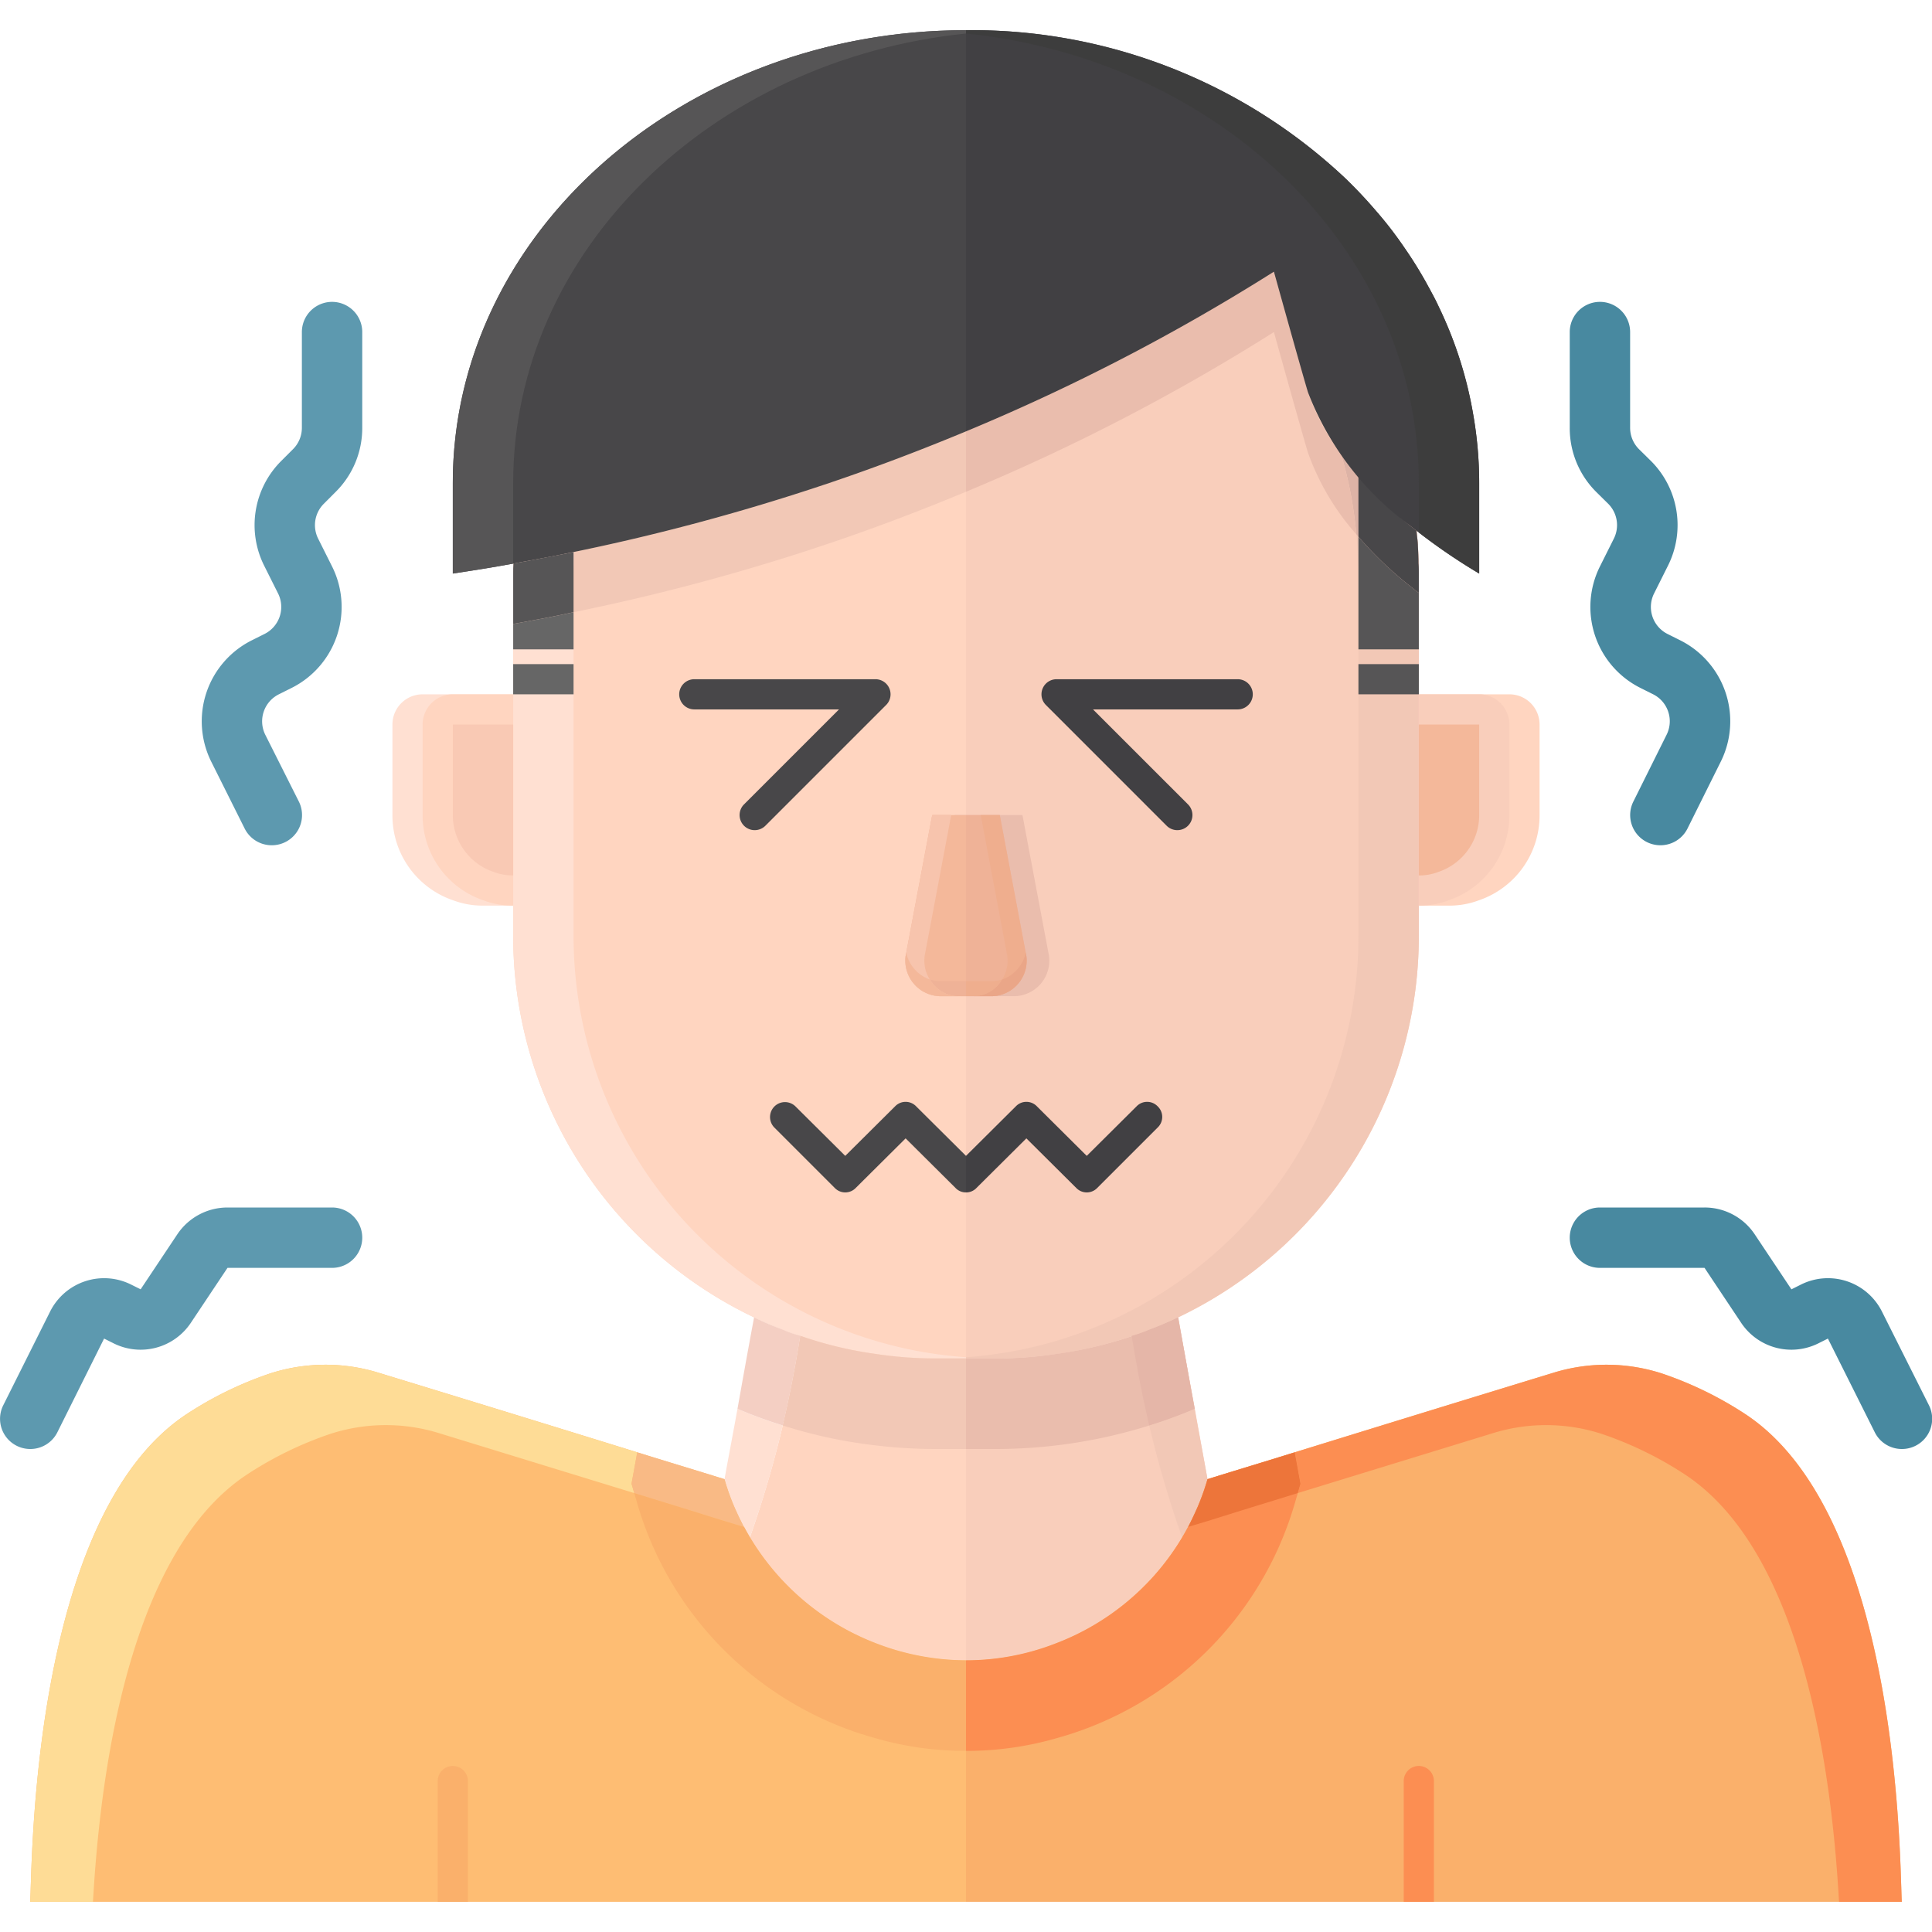 <?xml version="1.0" ?><svg viewBox="0 0 64 64" xmlns="http://www.w3.org/2000/svg"><title/><g id="Icons"><path d="M32,5V45H31A14,14,0,0,1,17,31V19c0-.11,0-.23.01-.34A14,14,0,0,1,31,5Z" style="fill:#ffd5c0"/><path d="M32,5v.04A13.97,13.97,0,0,0,19.03,18.28c-.6.12-1.19.24-1.76.34-.09.02-.18.03-.26.04A14,14,0,0,1,31,5Z" style="fill:#ffe0d2"/><path d="M26.98,43.64A13.916,13.916,0,0,0,32,44.96V45H31A14,14,0,0,1,17,31V20.67c.09-.02.18-.03.27-.05.56-.1,1.14-.21,1.73-.34V31A13.991,13.991,0,0,0,26.98,43.64Z" style="fill:#ffe0d2"/><path d="M47,19V31A13.986,13.986,0,0,1,33,45H32V5h1A14.008,14.008,0,0,1,46.93,17.59,13.052,13.052,0,0,1,47,19Z" style="fill:#f9cebb"/><path d="M41.32,9.54A13.97,13.97,0,0,0,32,5.04V5h1A14,14,0,0,1,46.92,17.58c-.07-.05-.12-.1-.19-.15a12.241,12.241,0,0,1-2.3-2.37.01.01,0,0,1-.01-.01,13.9,13.9,0,0,0-3.1-5.51Z" style="fill:#f2c8b6"/><path d="M47,19.64V31A14,14,0,0,1,33,45H32v-.04A13.985,13.985,0,0,0,45,31V19c0-.11,0-.23-.01-.34-.01-.32-.03-.65-.06-.96a12.535,12.535,0,0,0,1.8,1.73C46.82,19.5,46.9,19.57,47,19.64Z" style="fill:#f2c8b6"/><path d="M19.03,18.28c-.01.12-.02.25-.02.38-.01.11-.01.23-.01.34v1.28c-.59.13-1.17.24-1.73.34-.09.02-.18.03-.27.05V19c0-.11,0-.23.01-.34.08-.01.17-.02.26-.04C17.84,18.52,18.43,18.4,19.03,18.28Z" style="fill:#f4cfc1"/><path d="M32,14.29v2c-1.42.59-2.93,1.17-4.53,1.71A70.382,70.382,0,0,1,19,20.28V19c0-.11,0-.23.01-.34,0-.13.01-.26.02-.38A70.009,70.009,0,0,0,27.47,16C29.07,15.46,30.58,14.88,32,14.29Z" style="fill:#f2c8b6"/><path d="M47,19v.64c-.1-.07-.18-.14-.27-.21a12.535,12.535,0,0,1-1.8-1.73,13.538,13.538,0,0,0-.5-2.64,12.241,12.241,0,0,0,2.3,2.37c.07.05.12.1.19.15.01.08.02.17.03.26a1.948,1.948,0,0,1,.02.25c.01.19.02.38.02.57C47,18.77,47,18.89,47,19Z" style="fill:#ddb3a6"/><path d="M44.43,15.06a13.538,13.538,0,0,1,.5,2.64,8.243,8.243,0,0,1-1.6-2.7s-.08-.23-1.13-4A67.745,67.745,0,0,1,32,16.29v-2a67.214,67.214,0,0,0,9.32-4.75c.3-.18.6-.36.88-.54.36,1.29.61,2.17.78,2.76.32,1.14.35,1.24.35,1.24a7.635,7.635,0,0,0,1.09,2.05A.01.01,0,0,0,44.43,15.06Z" style="fill:#eabdad"/><path d="M46.93,17.59a1.948,1.948,0,0,1,.02.25c-.01-.09-.02-.18-.03-.26Z" style="fill:#eabdad"/><path d="M24.65,50.58h-.01c-.11-.21-.21-.43-.31-.65C24.43,50.15,24.54,50.37,24.65,50.58Z" style="fill:#febd73"/><path d="M17,23v7H16a2.772,2.772,0,0,1-1-.18A2.968,2.968,0,0,1,13,27V24a1,1,0,0,1,1-1Z" style="fill:#ffe0d2"/><path d="M17,23v7a2.772,2.772,0,0,1-1-.18A2.968,2.968,0,0,1,14,27V24a1,1,0,0,1,1-1Z" style="fill:#ffd5c0"/><path d="M17,29a1.753,1.753,0,0,1-.638-.113A1.986,1.986,0,0,1,15,27V24h2Z" style="fill:#f9c9b4"/><path d="M47,23v7h1a2.772,2.772,0,0,0,1-.18A2.968,2.968,0,0,0,51,27V24a1,1,0,0,0-1-1Z" style="fill:#ffd5c0"/><path d="M47,23v7a2.772,2.772,0,0,0,1-.18A2.968,2.968,0,0,0,50,27V24a1,1,0,0,0-1-1Z" style="fill:#f9cebb"/><path d="M47,29a1.758,1.758,0,0,0,.639-.113A1.985,1.985,0,0,0,49,27V24H47Z" style="fill:#f4b89a"/><path d="M32,39.5V38.29l-1.65-1.64a.483.483,0,0,0-.7,0L28,38.29l-1.65-1.64a.495.495,0,0,0-.7.7l2,2a.483.483,0,0,0,.7,0L30,37.71l1.65,1.64A.469.469,0,0,0,32,39.5Z" style="fill:#484749"/><path d="M38.35,36.65a.483.483,0,0,0-.7,0L36,38.29l-1.65-1.64a.483.483,0,0,0-.7,0L32,38.29V39.5a.469.469,0,0,0,.35-.15L34,37.71l1.65,1.64a.483.483,0,0,0,.7,0l2-2A.483.483,0,0,0,38.35,36.65Z" style="fill:#414043"/><path d="M25,27.5a.5.5,0,0,1-.353-.854L27.793,23.5H23a.5.5,0,0,1,0-1h6a.5.5,0,0,1,.354.854l-4,4A.5.5,0,0,1,25,27.5Z" style="fill:#484749"/><path d="M39,27.5a.5.5,0,0,1-.353-.146l-4-4A.5.5,0,0,1,35,22.5h6a.5.5,0,0,1,0,1H36.207l3.147,3.146A.5.5,0,0,1,39,27.5Z" style="fill:#414043"/><path d="M1,48a1,1,0,0,1-.893-1.447l1.553-3.106a2,2,0,0,1,2.683-.894l.316.157,1.213-1.819A2,2,0,0,1,7.536,40H11a1,1,0,0,1,0,2H7.536L6.322,43.82a2,2,0,0,1-2.558.68l-.316-.158L1.9,47.447A1,1,0,0,1,1,48Z" style="fill:#5d99af"/><path d="M9,28a1,1,0,0,1-.895-.553L7,25.236a3,3,0,0,1,1.342-4.025L8.764,21a1,1,0,0,0,.447-1.342l-.461-.921a3,3,0,0,1,.563-3.464l.394-.394A1,1,0,0,0,10,14.171V11a1,1,0,0,1,2,0v3.171a2.978,2.978,0,0,1-.879,2.122l-.394.395a1,1,0,0,0-.188,1.155l.461.921a3,3,0,0,1-1.341,4.025L9.237,23a1,1,0,0,0-.448,1.342L9.9,26.553A1,1,0,0,1,9,28Z" style="fill:#5d99af"/><path d="M63,48a1,1,0,0,1-.895-.553l-1.553-3.105-.316.158a2,2,0,0,1-2.558-.68L56.465,42H53a1,1,0,0,1,0-2h3.465a1.993,1.993,0,0,1,1.664.891l1.214,1.82.316-.158a2,2,0,0,1,2.683.894L63.9,46.553A1,1,0,0,1,63,48Z" style="fill:#4889a0"/><path d="M55,28a1,1,0,0,1-.893-1.447l1.1-2.211A1,1,0,0,0,54.764,23l-.422-.211A3,3,0,0,1,53,18.764l.461-.922a1,1,0,0,0-.187-1.154l-.4-.395A2.978,2.978,0,0,1,52,14.171V11a1,1,0,0,1,2,0v3.171a1,1,0,0,0,.293.708l.4.394a3,3,0,0,1,.562,3.463l-.461.922A1,1,0,0,0,55.237,21l.422.211A3,3,0,0,1,57,25.236l-1.1,2.211A1,1,0,0,1,55,28Z" style="fill:#4889a0"/><path d="M32,45V55a8.356,8.356,0,0,1-7.16-4.07,37.209,37.209,0,0,0,1.67-6.68,12.924,12.924,0,0,0,2.49.6A13.168,13.168,0,0,0,31,45Z" style="fill:#ffd5c0"/><path d="M25.93,47.22a35.571,35.571,0,0,1-1.09,3.71A8.121,8.121,0,0,1,24,49c.14-.78.29-1.55.43-2.33A15.816,15.816,0,0,0,25.93,47.22Z" style="fill:#ffe0d2"/><path d="M40,49a8.346,8.346,0,0,1-8,6V45h1a13.168,13.168,0,0,0,2-.15,13.742,13.742,0,0,0,4.03-1.21c.18,1.01.36,2.02.55,3.03C39.72,47.45,39.86,48.22,40,49Z" style="fill:#f9cebb"/><path d="M26.51,44.25c-.17,1.08-.37,2.07-.58,2.97a15.816,15.816,0,0,1-1.5-.55c.18-1.01.36-2.02.55-3.03a10.254,10.254,0,0,0,.96.41A4.3,4.3,0,0,0,26.51,44.25Z" style="fill:#f4cfc3"/><path d="M32,45v3H31a16.647,16.647,0,0,1-2-.12,16.155,16.155,0,0,1-3.07-.66c.21-.9.41-1.89.58-2.97a12.924,12.924,0,0,0,2.49.6A13.168,13.168,0,0,0,31,45Z" style="fill:#f2c8b6"/><path d="M39.58,46.67A17.033,17.033,0,0,1,33,48H32V45h1a13.168,13.168,0,0,0,2-.15,13.742,13.742,0,0,0,4.03-1.21C39.21,44.65,39.39,45.66,39.58,46.67Z" style="fill:#eabdad"/><path d="M38.07,47.22a35.571,35.571,0,0,0,1.09,3.71A8.121,8.121,0,0,0,40,49c-.14-.78-.29-1.55-.43-2.33A15.816,15.816,0,0,1,38.07,47.22Z" style="fill:#f2c8b6"/><path d="M37.49,44.25c.17,1.08.37,2.07.58,2.97a15.816,15.816,0,0,0,1.5-.55c-.18-1.01-.36-2.02-.55-3.03a10.254,10.254,0,0,1-.96.41A4.3,4.3,0,0,1,37.49,44.25Z" style="fill:#e5b6a8"/><path d="M34.73,31.56,33.87,27H31.63l-.86,4.56A1.179,1.179,0,0,0,31.87,33h1.76A1.179,1.179,0,0,0,34.73,31.56Z" style="fill:#eabdad"/><path d="M32,55v8H1c.07-.98-.02-12.69,5.16-16.14A12.037,12.037,0,0,1,8.94,45.5a5.965,5.965,0,0,1,3.62-.02q4.275,1.305,8.55,2.63c.96.3,1.93.59,2.89.89a8.317,8.317,0,0,0,5,5.43A8.2,8.2,0,0,0,32,55Z" style="fill:#febd73"/><path d="M20.92,49.15l.09.31-6.45-1.98a5.965,5.965,0,0,0-3.62.02,12.037,12.037,0,0,0-2.78,1.36C4.12,51.55,3.29,59.27,3.08,63H1c.07-.98-.02-12.69,5.16-16.14A12.037,12.037,0,0,1,8.94,45.5a5.965,5.965,0,0,1,3.62-.02q4.275,1.305,8.55,2.63Z" style="fill:#fedc96"/><path d="M63,63H32V55a8.2,8.2,0,0,0,3-.57A8.317,8.317,0,0,0,40,49c.96-.3,1.93-.59,2.89-.89q4.275-1.32,8.55-2.63a5.965,5.965,0,0,1,3.62.02,12.037,12.037,0,0,1,2.78,1.36C63.02,50.31,62.93,62.02,63,63Z" style="fill:#fab06b"/><path d="M24.64,50.58c-.51-.15-1.02-.31-1.53-.47-.7-.22-1.4-.43-2.1-.65l-.09-.31.19-1.04c.96.3,1.93.59,2.89.89a7.321,7.321,0,0,0,.33.93C24.43,50.15,24.53,50.37,24.64,50.58Z" style="fill:#f9ba85"/><path d="M32,55v3a10.711,10.711,0,0,1-3-.42,11.364,11.364,0,0,1-7.88-7.74l-.11-.38c.7.22,1.4.43,2.1.65.51.16,1.02.32,1.53.47h.01A8.387,8.387,0,0,0,32,55Z" style="fill:#fab06b"/><path d="M43.08,49.16l-.2.68A11.364,11.364,0,0,1,35,57.58,10.711,10.711,0,0,1,32,58V55a8.2,8.2,0,0,0,3-.57A8.317,8.317,0,0,0,40,49c.96-.3,1.93-.59,2.89-.89Z" style="fill:#fc8e52"/><path d="M15.5,59v4h-1V59a.5.5,0,0,1,1,0Z" style="fill:#fab06b"/><path d="M47.5,59v4h-1V59a.5.5,0,0,1,1,0Z" style="fill:#fc8e52"/><path d="M43.08,49.15l-.09.31,6.45-1.98a5.965,5.965,0,0,1,3.62.02,12.037,12.037,0,0,1,2.78,1.36c4.04,2.69,4.87,10.41,5.08,14.14H63c-.07-.98.02-12.69-5.16-16.14a12.037,12.037,0,0,0-2.78-1.36,5.965,5.965,0,0,0-3.62-.02q-4.275,1.305-8.55,2.63Z" style="fill:#fc8e52"/><path d="M39.36,50.58c.51-.15,1.02-.31,1.53-.47.7-.22,1.4-.43,2.1-.65l.09-.31-.19-1.04c-.96.3-1.93.59-2.89.89a7.321,7.321,0,0,1-.33.93C39.57,50.15,39.47,50.37,39.36,50.58Z" style="fill:#ed753a"/><path d="M32,27v6h-.88a1.179,1.179,0,0,1-1.1-1.44L30.88,27Z" style="fill:#f4b89a"/><path d="M32.88,33H32V27h1.12l.86,4.56A1.179,1.179,0,0,1,32.88,33Z" style="fill:#efb297"/><path d="M31.75,33h-.63a1.179,1.179,0,0,1-1.1-1.44L30.88,27h.63l-.86,4.56A1.179,1.179,0,0,0,31.75,33Z" style="fill:#f7c4ad"/><path d="M32.248,33h.63a1.179,1.179,0,0,0,1.1-1.44L33.118,27h-.63l.86,4.56A1.179,1.179,0,0,1,32.248,33Z" style="fill:#efae8e"/><path d="M32,32.5V33h-.25a1.085,1.085,0,0,1-.94-.55,1.059,1.059,0,0,0,.31.05Z" style="fill:#efb297"/><path d="M31.75,33h-.63a1.179,1.179,0,0,1-1.1-1.44,1.212,1.212,0,0,0,.79.89A1.085,1.085,0,0,0,31.75,33Z" style="fill:#f4b89a"/><path d="M32.88,33h-.63a1.085,1.085,0,0,0,.94-.55,1.212,1.212,0,0,0,.79-.89A1.179,1.179,0,0,1,32.88,33Z" style="fill:#eaa688"/><path d="M33.19,32.45a1.085,1.085,0,0,1-.94.55H32v-.5h.88A1.059,1.059,0,0,0,33.19,32.45Z" style="fill:#efae8e"/><path d="M19.03,18.28c-.01.12-.02.25-.02.38-.01.11-.01.23-.01.34v-.71A.037.037,0,0,1,19.03,18.28Z" style="fill:#f4cfc1"/><rect height="1" style="fill:#565556" width="2" x="45" y="22"/><path d="M47,19v.64c-.1-.07-.18-.14-.27-.21A12.588,12.588,0,0,1,45,17.78v-2a13.237,13.237,0,0,0,1.73,1.65c.07.05.12.1.19.15.01.08.02.17.03.26a1.948,1.948,0,0,1,.02.25c.01.19.02.38.02.57C47,18.77,47,18.89,47,19Z" style="fill:#484749"/><path d="M47,19.64v1.87H45V17.78a12.588,12.588,0,0,0,1.73,1.65C46.82,19.5,46.9,19.57,47,19.64Z" style="fill:#565556"/><rect height="1" style="fill:#666" width="2" x="17" y="22"/><path d="M17.27,20.62c.56-.1,1.14-.21,1.73-.34v1.23H17v-.84C17.09,20.65,17.18,20.64,17.27,20.62Z" style="fill:#666"/><path d="M19,18.29v1.99c-.59.13-1.17.24-1.73.34-.09.02-.18.03-.27.05V19c0-.11,0-.23.01-.34.08-.01.17-.02.26-.04C17.83,18.52,18.41,18.4,19,18.29Z" style="fill:#565556"/><path d="M32,1V14.29c-1.42.59-2.93,1.17-4.53,1.71a71.468,71.468,0,0,1-10.2,2.62c-.79.15-1.54.27-2.27.38V16C15,7.72,22.62,1,32,1Z" style="fill:#484749"/><path d="M32,1v.11C23.56,1.98,17,8.32,17,16v2.67c-.69.13-1.35.23-2,.33V16C15,7.72,22.62,1,32,1Z" style="fill:#565556"/><path d="M49,16v3a19.75,19.75,0,0,1-2-1.36c-.1-.07-.18-.14-.27-.21A9.887,9.887,0,0,1,43.33,13s-.08-.23-1.13-4A67.745,67.745,0,0,1,32,14.29V1A18.043,18.043,0,0,1,44.58,5.92c.36.36.71.73,1.04,1.11s.63.78.92,1.2a14.882,14.882,0,0,1,.78,1.27c.12.22.24.44.34.66a13.34,13.34,0,0,1,1.14,3.56A13.153,13.153,0,0,1,49,16Z" style="fill:#414043"/><path d="M49,16v3a19.75,19.75,0,0,1-2-1.36V16C47,8.32,40.44,1.98,32,1.11V1A18.043,18.043,0,0,1,44.58,5.92a13.541,13.541,0,0,1,1.04,1.11,11.917,11.917,0,0,1,.92,1.2,12.71,12.71,0,0,1,.78,1.27c.12.22.24.44.34.66a13.34,13.34,0,0,1,1.14,3.56A13.153,13.153,0,0,1,49,16Z" style="fill:#3d3d3d"/></g></svg>